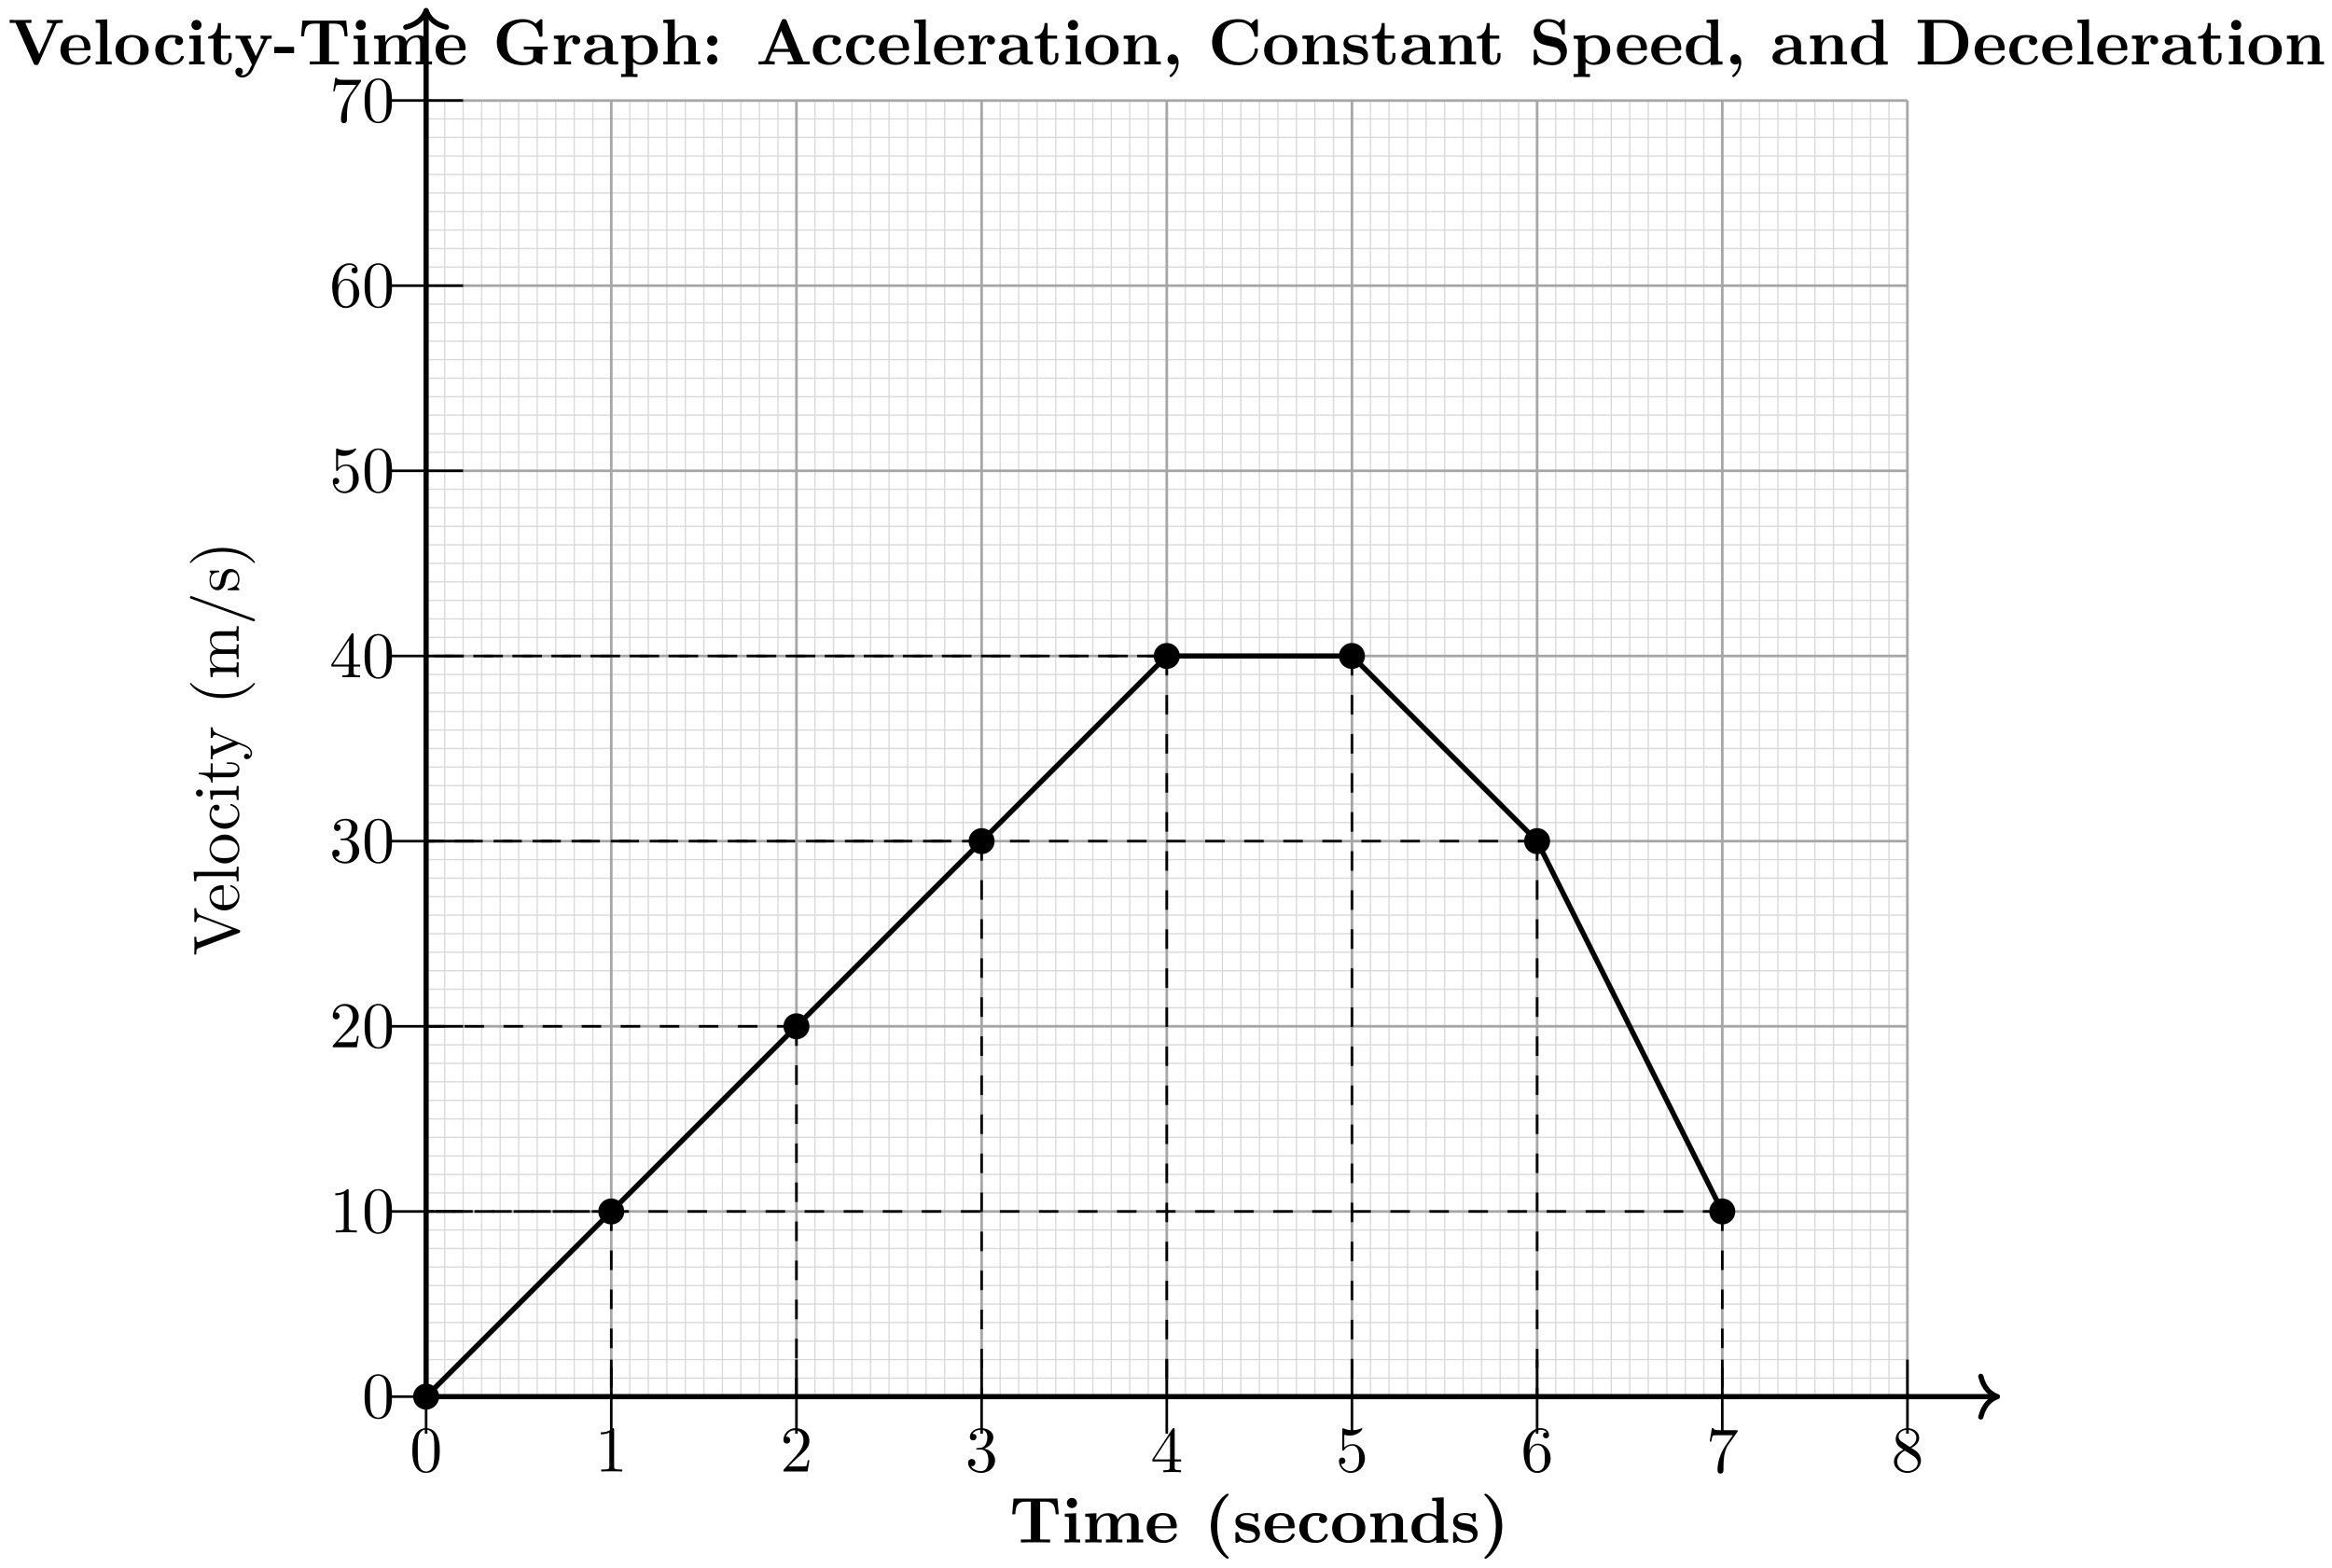 <svg xmlns="http://www.w3.org/2000/svg" xmlns:xlink="http://www.w3.org/1999/xlink" xmlns:inkscape="http://www.inkscape.org/namespaces/inkscape" version="1.1" width="357" height="240" viewBox="0 0 357 240">
<defs>
<path id="font_1_111" d="M.73 .652V.683C.699 .681 .659 .68 .633 .68L.519 .683V.652C.571 .651 .592 .625 .592 .602 .592 .594 .589 .588 .587 .582L.404 .1 .213 .605C.207 .619 .207 .623 .207 .623 .207 .652 .264 .652 .289 .652V.683C.253 .68 .184 .68 .146 .68L.019 .683V.652C.084 .652 .103 .652 .117 .614L.349-0C.356-.019 .361-.022 .374-.022 .391-.022 .393-.017 .398-.003L.621 .585C.635 .622 .662 .651 .73 .652Z"/>
<path id="font_1_50" d="M.415 .119C.415 .129 .407 .131 .402 .131 .393 .131 .391 .125 .389 .117 .354 .014 .264 .014 .254 .014 .204 .014 .164 .044 .141 .081 .111 .129 .111 .195 .111 .231H.39C.412 .231 .415 .231 .415 .252 .415 .351 .361 .448 .236 .448 .12 .448 .028 .345 .028 .22 .028 .086 .133-.011 .248-.011 .37-.011 .415 .1 .415 .119M.349 .252H.112C.118 .401 .202 .426 .236 .426 .339 .426 .349 .291 .349 .252Z"/>
<path id="font_1_72" d="M.255 0V.031C.188 .031 .177 .031 .177 .076V.694L.033 .683V.652C.103 .652 .111 .645 .111 .596V.076C.111 .031 .1 .031 .033 .031V0L.144 .003 .255 0Z"/>
<path id="font_1_81" d="M.471 .214C.471 .342 .371 .448 .25 .448 .125 .448 .028 .339 .028 .214 .028 .085 .132-.011 .249-.011 .37-.011 .471 .087 .471 .214M.388 .222C.388 .186 .388 .132 .366 .088 .344 .043 .3 .014 .25 .014 .207 .014 .163 .035 .136 .081 .111 .125 .111 .186 .111 .222 .111 .261 .111 .315 .135 .359 .162 .405 .209 .426 .249 .426 .293 .426 .336 .404 .362 .361 .388 .318 .388 .26 .388 .222Z"/>
<path id="font_1_43" d="M.415 .119C.415 .129 .405 .129 .402 .129 .393 .129 .391 .125 .389 .119 .36 .026 .295 .014 .258 .014 .205 .014 .117 .057 .117 .218 .117 .381 .199 .423 .252 .423 .261 .423 .324 .422 .359 .386 .318 .383 .312 .353 .312 .34 .312 .314 .33 .294 .358 .294 .384 .294 .404 .311 .404 .341 .404 .409 .328 .448 .251 .448 .126 .448 .034 .34 .034 .216 .034 .088 .133-.011 .249-.011 .383-.011 .415 .109 .415 .119Z"/>
<path id="font_1_66" d="M.247 0V.031C.181 .031 .177 .036 .177 .075V.442L.037 .431V.4C.102 .4 .111 .394 .111 .345V.076C.111 .031 .1 .031 .033 .031V0L.143 .003C.178 .003 .213 .001 .247 0M.192 .604C.192 .631 .169 .657 .139 .657 .105 .657 .085 .629 .085 .604 .085 .577 .108 .551 .138 .551 .172 .551 .192 .579 .192 .604Z"/>
<path id="font_1_105" d="M.332 .124V.181H.307V.126C.307 .052 .277 .014 .24 .014 .173 .014 .173 .105 .173 .122V.4H.316V.431H.173V.614H.148C.147 .532 .117 .426 .019 .422V.4H.104V.124C.104 .001 .197-.011 .233-.011 .304-.011 .332 .06 .332 .124V.124Z"/>
<path id="font_1_118" d="M.508 .4V.431C.485 .429 .456 .428 .433 .428L.346 .431V.4C.377 .399 .393 .382 .393 .357 .393 .347 .392 .345 .387 .333L.286 .087 .175 .356C.171 .366 .169 .37 .169 .374 .169 .4 .206 .4 .225 .4V.431L.116 .428C.089 .428 .049 .429 .019 .431V.4C.067 .4 .086 .4 .1 .365L.25-0 .225-.059C.203-.114 .175-.183 .111-.183 .106-.183 .083-.183 .064-.165 .095-.161 .103-.139 .103-.123 .103-.097 .084-.081 .061-.081 .041-.081 .019-.094 .019-.124 .019-.169 .061-.205 .111-.205 .174-.205 .215-.148 .239-.091L.415 .336C.441 .399 .492 .4 .508 .4Z"/>
<path id="font_1_85" d="M.331-.24C.331-.237 .331-.235 .314-.218 .189-.092 .157 .097 .157 .25 .157 .424 .195 .598 .318 .723 .331 .735 .331 .737 .331 .74 .331 .747 .327 .75 .321 .75 .311 .75 .221 .682 .162 .555 .111 .445 .099 .334 .099 .25 .099 .172 .11 .051 .165-.062 .225-.185 .311-.25 .321-.25 .327-.25 .331-.247 .331-.24Z"/>
<path id="font_1_75" d="M.813 0V.031C.761 .031 .736 .031 .735 .061V.252C.735 .338 .735 .369 .704 .405 .69 .422 .657 .442 .599 .442 .515 .442 .471 .382 .454 .344 .44 .431 .366 .442 .321 .442 .248 .442 .201 .399 .173 .337V.442L.032 .431V.4C.102 .4 .11 .393 .11 .344V.076C.11 .031 .099 .031 .032 .031V0L.145 .003 .257 0V.031C.19 .031 .179 .031 .179 .076V.26C.179 .364 .25 .42 .314 .42 .377 .42 .388 .366 .388 .309V.076C.388 .031 .377 .031 .31 .031V0L.423 .003 .535 0V.031C.468 .031 .457 .031 .457 .076V.26C.457 .364 .528 .42 .592 .42 .655 .42 .666 .366 .666 .309V.076C.666 .031 .655 .031 .588 .031V0L.701 .003 .813 0Z"/>
<path id="font_1_102" d="M.443 .73C.443 .741 .434 .75 .423 .75 .409 .75 .405 .74 .402 .73L.061-.212C.056-.225 .056-.23 .056-.23 .056-.241 .065-.25 .076-.25 .09-.25 .094-.24 .097-.23L.438 .712C.443 .725 .443 .73 .443 .73Z"/>
<path id="font_1_98" d="M.36 .128C.36 .181 .33 .211 .318 .223 .285 .255 .246 .263 .204 .271 .148 .282 .081 .295 .081 .353 .081 .388 .107 .429 .193 .429 .303 .429 .308 .339 .31 .308 .311 .299 .322 .299 .322 .299 .335 .299 .335 .304 .335 .323V.424C.335 .441 .335 .448 .324 .448 .319 .448 .317 .448 .304 .436 .301 .432 .291 .423 .287 .42 .249 .448 .208 .448 .193 .448 .071 .448 .033 .381 .033 .325 .033 .29 .049 .262 .076 .24 .108 .214 .136 .208 .208 .194 .23 .19 .312 .174 .312 .102 .312 .051 .277 .011 .199 .011 .115 .011 .079 .068 .06 .153 .057 .166 .056 .17 .046 .17 .033 .17 .033 .163 .033 .145V.013C.033-.004 .033-.011 .044-.011 .049-.011 .05-.01 .069 .009 .071 .011 .071 .013 .089 .032 .133-.01 .178-.011 .199-.011 .314-.011 .36 .056 .36 .128V.128Z"/>
<path id="font_1_86" d="M.289 .25C.289 .328 .278 .449 .223 .562 .163 .685 .077 .75 .067 .75 .061 .75 .057 .746 .057 .74 .057 .737 .057 .735 .076 .717 .174 .618 .231 .459 .231 .25 .231 .079 .194-.097 .07-.223 .057-.235 .057-.237 .057-.24 .057-.246 .061-.25 .067-.25 .077-.25 .167-.182 .226-.055 .277 .055 .289 .166 .289 .25Z"/>
<path id="font_2_104" d="M.757 .434 .736 .675H.063L.042 .434H.089C.098 .547 .108 .628 .252 .628H.329V.047H.176V0C.23 .003 .341 .003 .4 .003 .459 .003 .57 .003 .624 0V.047H.471V.628H.547C.69 .628 .7 .548 .71 .434H.757Z"/>
<path id="font_2_66" d="M.286 0V.047H.224V.45L.05 .442V.395C.109 .395 .116 .395 .116 .356V.047H.047V0L.169 .003 .286 0M.238 .607C.238 .65 .203 .685 .16 .685 .117 .685 .082 .65 .082 .607 .082 .564 .117 .529 .16 .529 .203 .529 .238 .564 .238 .607Z"/>
<path id="font_2_75" d="M.935 0V.047H.866V.306C.866 .409 .815 .45 .712 .45 .621 .45 .569 .4 .543 .354 .523 .447 .431 .45 .393 .45 .306 .45 .249 .405 .217 .342V.45L.045 .442V.395C.107 .395 .114 .395 .114 .356V.047H.045V0L.171 .003 .297 0V.047H.228V.256C.228 .365 .315 .414 .377 .414 .411 .414 .433 .394 .433 .317V.047H.364V0L.49 .003 .616 0V.047H.547V.256C.547 .365 .634 .414 .696 .414 .73 .414 .752 .394 .752 .317V.047H.683V0L.809 .003 .935 0Z"/>
<path id="font_2_50" d="M.494 .117C.494 .135 .475 .135 .47 .135 .453 .135 .451 .13 .445 .114 .424 .066 .367 .034 .302 .034 .161 .034 .16 .167 .16 .218H.462C.484 .218 .494 .218 .494 .245 .494 .276 .488 .349 .438 .399 .401 .435 .348 .453 .279 .453 .119 .453 .032 .35 .032 .225 .032 .091 .132-.006 .293-.006 .451-.006 .494 .1 .494 .117M.399 .251H.16C.162 .29 .163 .332 .184 .365 .21 .405 .25 .417 .279 .417 .396 .417 .398 .286 .399 .251Z"/>
<path id="font_2_85" d="M.382-.235C.382-.23 .379-.225 .379-.225 .35-.198 .285-.137 .243-.009 .217 .07 .205 .162 .205 .25 .205 .447 .256 .604 .366 .715 .381 .73 .382 .731 .382 .736 .382 .747 .372 .75 .364 .75 .347 .75 .305 .713 .287 .696 .131 .541 .108 .357 .108 .251 .108 .126 .141 .016 .188-.067 .254-.182 .345-.249 .364-.249 .372-.249 .382-.246 .382-.235Z"/>
<path id="font_2_98" d="M.415 .14C.415 .183 .395 .218 .36 .246 .321 .275 .289 .281 .211 .294 .174 .301 .109 .312 .109 .359 .109 .421 .202 .421 .221 .421 .296 .421 .334 .392 .339 .337 .34 .322 .341 .317 .362 .317 .386 .317 .386 .322 .386 .345V.425C.386 .444 .386 .453 .368 .453 .364 .453 .362 .453 .323 .434 .297 .447 .262 .453 .222 .453 .192 .453 .038 .453 .038 .322 .038 .282 .058 .255 .078 .238 .118 .203 .156 .197 .233 .183 .269 .177 .344 .164 .344 .105 .344 .03 .252 .03 .23 .03 .124 .03 .098 .103 .086 .146 .081 .16 .076 .16 .062 .16 .038 .16 .038 .154 .038 .131V.022C.038 .003 .038-.006 .056-.006 .063-.006 .065-.006 .086 .009L.112 .026C.158-.006 .21-.006 .23-.006 .261-.006 .415-.006 .415 .14V.14Z"/>
<path id="font_2_43" d="M.478 .117C.478 .131 .464 .131 .454 .131 .436 .131 .435 .129 .43 .116 .404 .053 .356 .034 .305 .034 .166 .034 .166 .181 .166 .227 .166 .283 .166 .413 .295 .413 .33 .413 .347 .41 .36 .407 .342 .391 .34 .37 .34 .361 .34 .317 .375 .298 .402 .298 .433 .298 .465 .319 .465 .361 .465 .447 .349 .453 .291 .453 .112 .453 .038 .338 .038 .222 .038 .089 .132-.006 .286-.006 .448-.006 .478 .11 .478 .117Z"/>
<path id="font_2_81" d="M.542 .218C.542 .352 .45 .453 .287 .453 .123 .453 .032 .351 .032 .218 .032 .094 .12-.006 .287-.006 .455-.006 .542 .095 .542 .218M.414 .229C.414 .142 .414 .034 .287 .034 .16 .034 .16 .142 .16 .229 .16 .274 .16 .325 .177 .359 .196 .396 .238 .417 .287 .417 .329 .417 .371 .401 .393 .366 .414 .332 .414 .277 .414 .229Z"/>
<path id="font_2_77" d="M.615 0V.047H.546V.306C.546 .411 .492 .45 .392 .45 .296 .45 .243 .393 .217 .342V.45L.045 .442V.395C.107 .395 .114 .395 .114 .356V.047H.045V0L.171 .003 .297 0V.047H.228V.256C.228 .365 .314 .414 .377 .414 .411 .414 .432 .393 .432 .317V.047H.363V0L.489 .003 .615 0Z"/>
<path id="font_2_47" d="M.601 0V.047C.539 .047 .532 .047 .532 .086V.694L.355 .686V.639C.417 .639 .424 .639 .424 .6V.405C.374 .444 .322 .45 .289 .45 .143 .45 .038 .362 .038 .221 .038 .089 .13-.006 .278-.006 .339-.006 .387 .018 .418 .043V-.006L.601 0M.418 .103C.405 .085 .364 .03 .288 .03 .166 .03 .166 .151 .166 .221 .166 .269 .166 .323 .192 .362 .221 .404 .268 .414 .299 .414 .356 .414 .396 .382 .418 .353V.103Z"/>
<path id="font_2_86" d="M.338 .25C.338 .375 .305 .485 .258 .568 .192 .683 .101 .75 .082 .75 .074 .75 .064 .747 .064 .736 .064 .731 .064 .729 .081 .713 .207 .585 .241 .408 .241 .251 .241 .054 .19-.103 .08-.214 .065-.229 .064-.23 .064-.235 .064-.246 .074-.249 .082-.249 .099-.249 .141-.212 .159-.195 .315-.04 .338 .144 .338 .25Z"/>
<path id="font_1_121" d="M.46 .32C.46 .4 .455 .48 .42 .554 .374 .65 .292 .666 .25 .666 .19 .666 .117 .64 .076 .547 .044 .478 .039 .4 .039 .32 .039 .245 .043 .155 .084 .079 .127-.002 .2-.022 .249-.022 .303-.022 .379-.001 .423 .094 .455 .163 .46 .241 .46 .32M.377 .332C.377 .257 .377 .189 .366 .125 .351 .03 .294-0 .249-0 .21-0 .151 .025 .133 .121 .122 .181 .122 .273 .122 .332 .122 .396 .122 .462 .13 .516 .149 .635 .224 .644 .249 .644 .282 .644 .348 .626 .367 .527 .377 .471 .377 .395 .377 .332Z"/>
<path id="font_1_82" d="M.419 0V.031H.387C.297 .031 .294 .042 .294 .079V.64C.294 .664 .294 .666 .271 .666 .209 .602 .121 .602 .089 .602V.571C.109 .571 .168 .571 .22 .597V.079C.22 .043 .217 .031 .127 .031H.095V0C.13 .003 .217 .003 .257 .003 .297 .003 .384 .003 .419 0Z"/>
<path id="font_1_107" d="M.449 .174H.424C.419 .144 .412 .1 .402 .085 .395 .077 .329 .077 .307 .077H.127L.233 .18C.389 .318 .449 .372 .449 .472 .449 .586 .359 .666 .237 .666 .124 .666 .05 .574 .05 .485 .05 .429 .1 .429 .103 .429 .12 .429 .155 .441 .155 .482 .155 .508 .137 .534 .102 .534 .094 .534 .092 .534 .089 .533 .112 .598 .166 .635 .224 .635 .315 .635 .358 .554 .358 .472 .358 .392 .308 .313 .253 .251L.061 .037C.05 .026 .05 .024 .05 0H.421L.449 .174Z"/>
<path id="font_1_106" d="M.457 .17C.457 .253 .394 .331 .29 .352 .372 .379 .43 .449 .43 .528 .43 .61 .342 .666 .246 .666 .145 .666 .069 .606 .069 .53 .069 .497 .091 .478 .12 .478 .151 .478 .171 .5 .171 .529 .171 .579 .124 .579 .109 .579 .14 .628 .206 .641 .242 .641 .283 .641 .338 .619 .338 .529 .338 .517 .336 .459 .31 .415 .28 .367 .246 .364 .221 .363 .213 .362 .189 .36 .182 .36 .174 .359 .167 .358 .167 .348 .167 .337 .174 .337 .191 .337H.235C.317 .337 .354 .269 .354 .17 .354 .034 .285 .006 .241 .006 .198 .006 .123 .022 .088 .081 .123 .076 .154 .098 .154 .136 .154 .172 .127 .192 .098 .192 .074 .192 .042 .178 .042 .134 .042 .043 .135-.022 .244-.022 .366-.022 .457 .068 .457 .17Z"/>
<path id="font_1_57" d="M.471 .165V.196H.371V.651C.371 .671 .371 .677 .355 .677 .346 .677 .343 .677 .335 .665L.028 .196V.165H.294V.078C.294 .042 .292 .031 .218 .031H.197V0C.238 .003 .29 .003 .332 .003 .374 .003 .427 .003 .468 0V.031H.447C.373 .031 .371 .042 .371 .078V.165H.471M.3 .196H.056L.3 .569V.196Z"/>
<path id="font_1_56" d="M.449 .201C.449 .32 .367 .42 .259 .42 .211 .42 .168 .404 .132 .369V.564C.152 .558 .185 .551 .217 .551 .34 .551 .41 .642 .41 .655 .41 .661 .407 .666 .4 .666 .4 .666 .397 .666 .392 .663 .372 .654 .323 .634 .256 .634 .216 .634 .17 .641 .123 .662 .115 .665 .111 .665 .111 .665 .101 .665 .101 .657 .101 .641V.345C.101 .327 .101 .319 .115 .319 .122 .319 .124 .322 .128 .328 .139 .344 .176 .398 .257 .398 .309 .398 .334 .352 .342 .334 .358 .297 .36 .257 .36 .207 .36 .172 .36 .112 .336 .07 .312 .031 .275 .006 .229 .006 .156 .006 .099 .058 .082 .117 .085 .117 .088 .116 .099 .116 .132 .116 .149 .141 .149 .165 .149 .189 .132 .214 .099 .214 .085 .214 .05 .207 .05 .161 .05 .074 .119-.022 .231-.022 .347-.022 .449 .073 .449 .2V.201Z"/>
<path id="font_1_101" d="M.457 .204C.457 .331 .368 .427 .257 .427 .189 .427 .152 .376 .132 .328V.352C.132 .605 .256 .641 .307 .641 .331 .641 .373 .635 .395 .601 .38 .601 .34 .601 .34 .556 .34 .525 .364 .51 .386 .51 .402 .51 .432 .519 .432 .558 .432 .618 .388 .666 .305 .666 .177 .666 .042 .537 .042 .316 .042 .049 .158-.022 .251-.022 .362-.022 .457 .072 .457 .204M.367 .205C.367 .157 .367 .107 .35 .071 .32 .011 .274 .006 .251 .006 .188 .006 .158 .066 .152 .081 .134 .128 .134 .208 .134 .226 .134 .304 .166 .404 .256 .404 .272 .404 .318 .404 .349 .342 .367 .305 .367 .254 .367 .205Z"/>
<path id="font_1_100" d="M.485 .644H.242C.12 .644 .118 .657 .114 .676H.089L.056 .47H.081C.084 .486 .093 .549 .106 .561 .113 .567 .191 .567 .204 .567H.411L.299 .409C.209 .274 .176 .135 .176 .033 .176 .023 .176-.022 .222-.022 .268-.022 .268 .023 .268 .033V.084C.268 .139 .271 .194 .279 .248 .283 .271 .297 .357 .341 .419L.476 .609C.485 .621 .485 .623 .485 .644Z"/>
<path id="font_1_51" d="M.457 .168C.457 .204 .446 .249 .408 .291 .389 .312 .373 .322 .309 .362 .381 .399 .43 .451 .43 .517 .43 .609 .341 .666 .25 .666 .15 .666 .069 .592 .069 .499 .069 .481 .071 .436 .113 .389 .124 .377 .161 .352 .186 .335 .128 .306 .042 .25 .042 .151 .042 .045 .144-.022 .249-.022 .362-.022 .457 .061 .457 .168M.386 .517C.386 .46 .347 .412 .287 .377L.163 .457C.117 .487 .113 .521 .113 .538 .113 .599 .178 .641 .249 .641 .322 .641 .386 .589 .386 .517M.407 .132C.407 .058 .332 .006 .25 .006 .164 .006 .092 .068 .092 .151 .092 .209 .124 .273 .209 .32L.332 .242C.36 .223 .407 .193 .407 .132Z"/>
<path id="font_2_111" d="M.842 .639V.686L.729 .683C.689 .683 .637 .683 .598 .686V.639C.607 .639 .686 .639 .686 .627 .686 .623 .683 .618 .682 .615L.48 .16 .267 .639H.361V.686C.323 .683 .227 .683 .184 .683 .145 .683 .061 .683 .026 .686V.639H.118L.394 .018C.402 0 .406-.008 .434-.008 .45-.008 .463-.008 .474 .016L.74 .617C.746 .63 .75 .639 .823 .639H.842Z"/>
<path id="font_2_72" d="M.293 0V.047H.224V.694L.047 .686V.639C.109 .639 .116 .639 .116 .6V.047H.047V0L.17 .003 .293 0Z"/>
<path id="font_2_105" d="M.382 .124V.177H.335V.126C.335 .058 .303 .034 .275 .034 .217 .034 .217 .098 .217 .121V.397H.363V.444H.217V.636H.17C.169 .536 .12 .436 .021 .433V.397H.103V.123C.103 .016 .19-.006 .261-.006 .337-.006 .382 .051 .382 .124Z"/>
<path id="font_2_118" d="M.58 .397V.444C.556 .442 .526 .441 .501 .441L.41 .444V.397C.41 .397 .457 .397 .457 .385L.452 .373 .337 .127 .21 .397H.264V.444L.14 .441 .026 .444V.397H.09L.277 0 .254-.048C.232-.096 .2-.164 .129-.164 .115-.164 .113-.163 .105-.16 .114-.156 .137-.142 .137-.107 .137-.074 .113-.05 .079-.05 .051-.05 .022-.069 .022-.108 .022-.159 .069-.2 .129-.2 .206-.2 .264-.138 .291-.081L.506 .376C.513 .39 .516 .397 .58 .397Z"/>
<path id="font_2_64" d="M.318 .174V.271H.013V.174H.318Z"/>
<path id="font_2_58" d="M.845 .229V.276C.81 .273 .723 .273 .684 .273 .626 .273 .533 .273 .479 .276V.229H.623V.128C.623 .109 .623 .08 .584 .057 .558 .042 .526 .036 .494 .036 .408 .036 .322 .065 .273 .127 .23 .182 .217 .253 .217 .344 .217 .456 .237 .514 .274 .563 .314 .613 .391 .65 .487 .65 .594 .65 .689 .574 .711 .447 .714 .428 .715 .426 .738 .426 .764 .426 .765 .428 .765 .454V.669C.765 .688 .765 .697 .747 .697 .738 .697 .736 .695 .728 .688L.662 .629C.589 .687 .517 .697 .465 .697 .219 .697 .064 .55 .064 .343 .064 .144 .209-.011 .467-.011 .5-.011 .603-.009 .653 .053 .684 .026 .744 0 .751 0 .765 0 .765 .013 .765 .028V.229H.845Z"/>
<path id="font_2_96" d="M.442 .368C.442 .421 .388 .45 .336 .45 .266 .45 .226 .4 .203 .337V.45L.037 .442V.395C.099 .395 .106 .395 .106 .356V.047H.037V0L.163 .003C.201 .003 .265 .003 .301 0V.047H.214V.222C.214 .292 .239 .414 .339 .414 .339 .414 .32 .397 .32 .368 .32 .327 .352 .307 .381 .307 .41 .307 .442 .328 .442 .368V.368Z"/>
<path id="font_2_28" d="M.553 .024C.553 .047 .54 .047 .527 .047 .466 .048 .466 .061 .466 .084V.299C.466 .388 .395 .453 .246 .453 .189 .453 .067 .449 .067 .361 .067 .317 .102 .298 .129 .298 .16 .298 .192 .319 .192 .361 .192 .391 .173 .408 .17 .41 .198 .416 .23 .417 .242 .417 .317 .417 .352 .375 .352 .299V.265C.281 .262 .027 .253 .027 .108 .027 .012 .151-.006 .22-.006 .3-.006 .347 .035 .369 .077 .369 .046 .369 0 .473 0H.521C.541 0 .553 0 .553 .024M.352 .139C.352 .043 .26 .03 .235 .03 .184 .03 .144 .065 .144 .109 .144 .217 .302 .231 .352 .234V.139Z"/>
<path id="font_2_84" d="M.6 .223C.6 .356 .509 .45 .365 .45 .29 .45 .237 .419 .214 .401V.45L.037 .442V.395C.099 .395 .106 .395 .106 .357V-.146H.037V-.193L.163-.19 .289-.193V-.146H.22V.039C.263 .004 .307-.006 .348-.006 .498-.006 .6 .084 .6 .223V.223M.472 .223C.472 .082 .402 .03 .337 .03 .323 .03 .276 .03 .231 .084 .22 .097 .22 .098 .22 .117V.329C.22 .348 .221 .349 .235 .363 .275 .404 .327 .41 .349 .41 .416 .41 .472 .349 .472 .223V.223Z"/>
<path id="font_2_63" d="M.615 0V.047H.546V.306C.546 .411 .492 .45 .392 .45 .296 .45 .245 .392 .223 .354H.222V.694L.045 .686V.639C.107 .639 .114 .639 .114 .6V.047H.045V0L.171 .003 .297 0V.047H.228V.256C.228 .365 .314 .414 .377 .414 .411 .414 .432 .393 .432 .317V.047H.363V0L.489 .003 .615 0Z"/>
<path id="font_2_44" d="M.237 .366C.237 .409 .202 .444 .159 .444 .116 .444 .081 .409 .081 .366 .081 .323 .116 .288 .159 .288 .202 .288 .237 .323 .237 .366M.237 .078C.237 .121 .202 .156 .159 .156 .116 .156 .081 .121 .081 .078 .081 .035 .116 0 .159 0 .202 0 .237 .035 .237 .078Z"/>
<path id="font_2_27" d="M.827 0V.047H.73L.474 .672C.463 .698 .451 .698 .434 .698 .406 .698 .402 .69 .395 .672L.147 .07C.141 .055 .138 .047 .062 .047H.041V0L.158 .003C.197 .003 .253 .003 .29 0V.047C.29 .047 .201 .047 .201 .06L.205 .072 .255 .193H.523L.583 .047H.488V0C.526 .003 .621 .003 .664 .003 .704 .003 .792 .003 .827 0M.503 .24H.275L.389 .518 .503 .24Z"/>
<path id="font_2_45" d="M.25 .031C.25 .099 .216 .156 .158 .156 .112 .156 .081 .121 .081 .078 .081 .038 .108 0 .159 0 .191 0 .211 .017 .214 .02 .206-.089 .141-.142 .12-.16 .114-.165 .111-.168 .111-.174 .111-.184 .122-.194 .13-.194 .145-.194 .25-.108 .25 .031Z"/>
<path id="font_2_42" d="M.766 .227C.766 .247 .759 .248 .742 .248 .729 .248 .72 .248 .719 .231 .712 .097 .591 .036 .49 .036 .412 .036 .328 .06 .276 .121 .229 .178 .217 .253 .217 .343 .217 .399 .22 .507 .283 .573 .348 .639 .435 .65 .487 .65 .595 .65 .69 .574 .712 .447 .715 .428 .716 .426 .739 .426 .765 .426 .766 .428 .766 .454V.669C.766 .688 .766 .697 .748 .697 .739 .697 .737 .695 .729 .688L.663 .629C.601 .679 .534 .697 .466 .697 .217 .697 .064 .548 .064 .343 .064 .138 .217-.011 .466-.011 .653-.011 .766 .112 .766 .227Z"/>
<path id="font_2_97" d="M.574 .203C.574 .314 .493 .395 .402 .414L.257 .445C.217 .454 .161 .488 .161 .549 .161 .592 .189 .654 .289 .654 .369 .654 .47 .62 .493 .484 .497 .46 .497 .458 .518 .458 .542 .458 .542 .463 .542 .486V.669C.542 .688 .542 .697 .524 .697 .516 .697 .515 .696 .504 .686L.459 .642C.401 .688 .336 .697 .288 .697 .136 .697 .064 .601 .064 .496 .064 .431 .097 .385 .118 .363 .167 .314 .201 .307 .31 .283 .398 .264 .415 .261 .437 .24 .452 .225 .477 .199 .477 .153 .477 .105 .451 .036 .347 .036 .271 .036 .119 .056 .111 .205 .11 .223 .11 .228 .088 .228 .064 .228 .064 .222 .064 .199V.017C.064-.002 .064-.011 .082-.011 .091-.011 .093-.009 .101-.002L.147 .044C.213-.005 .306-.011 .347-.011 .512-.011 .574 .102 .574 .203Z"/>
<path id="font_2_46" d="M.817 .337C.817 .557 .667 .686 .469 .686H.039V.639H.147V.047H.039V0H.47C.667 0 .817 .123 .817 .337M.67 .338C.67 .229 .658 .176 .626 .131 .578 .063 .49 .047 .429 .047H.283V.639H.429C.495 .639 .578 .62 .627 .55 .662 .499 .67 .431 .67 .338Z"/>
</defs>
<path transform="matrix(1,0,0,-1,65.232,213.812)" stroke-width=".199" stroke-linecap="butt" stroke-miterlimit="10" stroke-linejoin="miter" fill="none" stroke="#d9d9d9" d="M0 0H226.774M0 2.835H226.774M0 5.67H226.774M0 8.505H226.774M0 11.339H226.774M0 14.174H226.774M0 17.009H226.774M0 19.844H226.774M0 22.679H226.774M0 25.514H226.774M0 28.349H226.774M0 31.183H226.774M0 34.018H226.774M0 36.853H226.774M0 39.688H226.774M0 42.523H226.774M0 45.358H226.774M0 48.192H226.774M0 51.027H226.774M0 53.862H226.774M0 56.697H226.774M0 59.532H226.774M0 62.367H226.774M0 65.202H226.774M0 68.036H226.774M0 70.871H226.774M0 73.706H226.774M0 76.541H226.774M0 79.376H226.774M0 82.211H226.774M0 85.045H226.774M0 87.88H226.774M0 90.715H226.774M0 93.55H226.774M0 96.385H226.774M0 99.22H226.774M0 102.055H226.774M0 104.889H226.774M0 107.724H226.774M0 110.559H226.774M0 113.394H226.774M0 116.229H226.774M0 119.064H226.774M0 121.899H226.774M0 124.733H226.774M0 127.568H226.774M0 130.403H226.774M0 133.238H226.774M0 136.073H226.774M0 138.908H226.774M0 141.742H226.774M0 144.577H226.774M0 147.412H226.774M0 150.247H226.774M0 153.082H226.774M0 155.917H226.774M0 158.752H226.774M0 161.586H226.774M0 164.421H226.774M0 167.256H226.774M0 170.091H226.774M0 172.926H226.774M0 175.761H226.774M0 178.596H226.774M0 181.43H226.774M0 184.265H226.774M0 187.1H226.774M0 189.935H226.774M0 192.77H226.774M0 195.605H226.774M0 0V198.428M2.835 0V198.428M5.67 0V198.428M8.505 0V198.428M11.339 0V198.428M14.174 0V198.428M17.009 0V198.428M19.844 0V198.428M22.679 0V198.428M25.514 0V198.428M28.349 0V198.428M31.183 0V198.428M34.018 0V198.428M36.853 0V198.428M39.688 0V198.428M42.523 0V198.428M45.358 0V198.428M48.192 0V198.428M51.027 0V198.428M53.862 0V198.428M56.697 0V198.428M59.532 0V198.428M62.367 0V198.428M65.202 0V198.428M68.036 0V198.428M70.871 0V198.428M73.706 0V198.428M76.541 0V198.428M79.376 0V198.428M82.211 0V198.428M85.045 0V198.428M87.88 0V198.428M90.715 0V198.428M93.55 0V198.428M96.385 0V198.428M99.22 0V198.428M102.055 0V198.428M104.889 0V198.428M107.724 0V198.428M110.559 0V198.428M113.394 0V198.428M116.229 0V198.428M119.064 0V198.428M121.899 0V198.428M124.733 0V198.428M127.568 0V198.428M130.403 0V198.428M133.238 0V198.428M136.073 0V198.428M138.908 0V198.428M141.742 0V198.428M144.577 0V198.428M147.412 0V198.428M150.247 0V198.428M153.082 0V198.428M155.917 0V198.428M158.752 0V198.428M161.586 0V198.428M164.421 0V198.428M167.256 0V198.428M170.091 0V198.428M172.926 0V198.428M175.761 0V198.428M178.596 0V198.428M181.43 0V198.428M184.265 0V198.428M187.1 0V198.428M189.935 0V198.428M192.77 0V198.428M195.605 0V198.428M198.439 0V198.428M201.274 0V198.428M204.109 0V198.428M206.944 0V198.428M209.779 0V198.428M212.614 0V198.428M215.449 0V198.428M218.283 0V198.428M221.118 0V198.428M223.953 0V198.428M226.774 198.428"/>
<path transform="matrix(1,0,0,-1,65.232,213.812)" stroke-width=".399" stroke-linecap="butt" stroke-miterlimit="10" stroke-linejoin="miter" fill="none" stroke="#a6a6a6" d="M0 0H226.774M0 28.347H226.774M0 56.694H226.774M0 85.04H226.774M0 113.387H226.774M0 141.734H226.774M0 170.081H226.774M0 198.418H226.774M0 0V198.428M28.347 0V198.428M56.694 0V198.428M85.04 0V198.428M113.387 0V198.428M141.734 0V198.428M170.081 0V198.428M198.428 0V198.428M226.765 0V198.428M226.774 198.428"/>
<path transform="matrix(1,0,0,-1,65.232,213.812)" stroke-width=".797" stroke-linecap="butt" stroke-miterlimit="10" stroke-linejoin="miter" fill="none" stroke="#000000" d="M0 0H240.151"/>
<path transform="matrix(1,0,0,-1,305.788,213.812)" stroke-width=".797" stroke-linecap="round" stroke-linejoin="round" fill="none" stroke="#000000" d="M-2.55 3.111C-2.084 1.244-1.046 .363 0 0-1.046-.363-2.084-1.244-2.55-3.111"/>
<path transform="matrix(1,0,0,-1,65.232,213.812)" stroke-width=".797" stroke-linecap="butt" stroke-miterlimit="10" stroke-linejoin="miter" fill="none" stroke="#000000" d="M0 0V211.804"/>
<path transform="matrix(0,-1,-1,-0,65.232,1.609)" stroke-width=".797" stroke-linecap="round" stroke-linejoin="round" fill="none" stroke="#000000" d="M-2.55 3.111C-2.084 1.244-1.046 .363 0 0-1.046-.363-2.084-1.244-2.55-3.111"/>
<use data-text="V" xlink:href="#font_1_111" transform="matrix(0,-9.963,-9.963,-0,36.544,146.31)"/>
<use data-text="e" xlink:href="#font_1_50" transform="matrix(0,-9.963,-9.963,-0,36.544,139.655)"/>
<use data-text="l" xlink:href="#font_1_72" transform="matrix(0,-9.963,-9.963,-0,36.544,135.232)"/>
<use data-text="o" xlink:href="#font_1_81" transform="matrix(0,-9.963,-9.963,-0,36.544,132.462)"/>
<use data-text="c" xlink:href="#font_1_43" transform="matrix(0,-9.963,-9.963,-0,36.544,127.212)"/>
<use data-text="i" xlink:href="#font_1_66" transform="matrix(0,-9.963,-9.963,-0,36.544,122.788)"/>
<use data-text="t" xlink:href="#font_1_105" transform="matrix(0,-9.963,-9.963,-0,36.544,120.019)"/>
<use data-text="y" xlink:href="#font_1_118" transform="matrix(0,-9.963,-9.963,-0,36.544,116.412)"/>
<use data-text="(" xlink:href="#font_1_85" transform="matrix(0,-9.963,-9.963,-0,36.544,107.844)"/>
<use data-text="m" xlink:href="#font_1_75" transform="matrix(0,-9.963,-9.963,-0,36.544,103.969)"/>
<use data-text="/" xlink:href="#font_1_102" transform="matrix(0,-9.963,-9.963,-0,36.544,95.67)"/>
<use data-text="s" xlink:href="#font_1_98" transform="matrix(0,-9.963,-9.963,-0,36.544,90.689)"/>
<use data-text=")" xlink:href="#font_1_86" transform="matrix(0,-9.963,-9.963,-0,36.544,86.764)"/>
<use data-text="T" xlink:href="#font_2_104" transform="matrix(9.963,0,0,-9.963,154.538,236.142)"/>
<use data-text="i" xlink:href="#font_2_66" transform="matrix(9.963,0,0,-9.963,162.509,236.142)"/>
<use data-text="m" xlink:href="#font_2_75" transform="matrix(9.963,0,0,-9.963,165.687,236.142)"/>
<use data-text="e" xlink:href="#font_2_50" transform="matrix(9.963,0,0,-9.963,175.231,236.142)"/>
<use data-text="(" xlink:href="#font_2_85" transform="matrix(9.963,0,0,-9.963,184.297,236.142)"/>
<use data-text="s" xlink:href="#font_2_98" transform="matrix(9.963,0,0,-9.963,188.751,236.142)"/>
<use data-text="e" xlink:href="#font_2_50" transform="matrix(9.963,0,0,-9.963,193.274,236.142)"/>
<use data-text="c" xlink:href="#font_2_43" transform="matrix(9.963,0,0,-9.963,198.524,236.142)"/>
<use data-text="o" xlink:href="#font_2_81" transform="matrix(9.963,0,0,-9.963,203.615,236.142)"/>
<use data-text="n" xlink:href="#font_2_77" transform="matrix(9.963,0,0,-9.963,209.344,236.142)"/>
<use data-text="d" xlink:href="#font_2_47" transform="matrix(9.963,0,0,-9.963,215.71,236.142)"/>
<use data-text="s" xlink:href="#font_2_98" transform="matrix(9.963,0,0,-9.963,222.077,236.142)"/>
<use data-text=")" xlink:href="#font_2_86" transform="matrix(9.963,0,0,-9.963,226.6,236.142)"/>
<path transform="matrix(1,0,0,-1,65.232,213.812)" stroke-width=".399" stroke-linecap="butt" stroke-miterlimit="10" stroke-linejoin="miter" fill="none" stroke="#000000" d="M-5.669 0H5.669"/>
<use data-text="0" xlink:href="#font_1_121" transform="matrix(9.963,0,0,-9.963,55.425,217.02)"/>
<path transform="matrix(1,0,0,-1,65.232,213.812)" stroke-width=".399" stroke-linecap="butt" stroke-miterlimit="10" stroke-linejoin="miter" fill="none" stroke="#000000" d="M-5.669 28.347H5.669"/>
<use data-text="1" xlink:href="#font_1_82" transform="matrix(9.963,0,0,-9.963,50.444,188.673)"/>
<use data-text="0" xlink:href="#font_1_121" transform="matrix(9.963,0,0,-9.963,55.426,188.673)"/>
<path transform="matrix(1,0,0,-1,65.232,213.812)" stroke-width=".399" stroke-linecap="butt" stroke-miterlimit="10" stroke-linejoin="miter" fill="none" stroke="#000000" d="M-5.669 56.694H5.669"/>
<use data-text="2" xlink:href="#font_1_107" transform="matrix(9.963,0,0,-9.963,50.444,160.326)"/>
<use data-text="0" xlink:href="#font_1_121" transform="matrix(9.963,0,0,-9.963,55.426,160.326)"/>
<path transform="matrix(1,0,0,-1,65.232,213.812)" stroke-width=".399" stroke-linecap="butt" stroke-miterlimit="10" stroke-linejoin="miter" fill="none" stroke="#000000" d="M-5.669 85.04H5.669"/>
<use data-text="3" xlink:href="#font_1_106" transform="matrix(9.963,0,0,-9.963,50.444,131.98)"/>
<use data-text="0" xlink:href="#font_1_121" transform="matrix(9.963,0,0,-9.963,55.426,131.98)"/>
<path transform="matrix(1,0,0,-1,65.232,213.812)" stroke-width=".399" stroke-linecap="butt" stroke-miterlimit="10" stroke-linejoin="miter" fill="none" stroke="#000000" d="M-5.669 113.387H5.669"/>
<use data-text="4" xlink:href="#font_1_57" transform="matrix(9.963,0,0,-9.963,50.444,103.688)"/>
<use data-text="0" xlink:href="#font_1_121" transform="matrix(9.963,0,0,-9.963,55.426,103.688)"/>
<path transform="matrix(1,0,0,-1,65.232,213.812)" stroke-width=".399" stroke-linecap="butt" stroke-miterlimit="10" stroke-linejoin="miter" fill="none" stroke="#000000" d="M-5.669 141.734H5.669"/>
<use data-text="5" xlink:href="#font_1_56" transform="matrix(9.963,0,0,-9.963,50.444,75.286)"/>
<use data-text="0" xlink:href="#font_1_121" transform="matrix(9.963,0,0,-9.963,55.426,75.286)"/>
<path transform="matrix(1,0,0,-1,65.232,213.812)" stroke-width=".399" stroke-linecap="butt" stroke-miterlimit="10" stroke-linejoin="miter" fill="none" stroke="#000000" d="M-5.669 170.081H5.669"/>
<use data-text="6" xlink:href="#font_1_101" transform="matrix(9.963,0,0,-9.963,50.444,46.939)"/>
<use data-text="0" xlink:href="#font_1_121" transform="matrix(9.963,0,0,-9.963,55.426,46.939)"/>
<path transform="matrix(1,0,0,-1,65.232,213.812)" stroke-width=".399" stroke-linecap="butt" stroke-miterlimit="10" stroke-linejoin="miter" fill="none" stroke="#000000" d="M-5.669 198.428H5.669"/>
<use data-text="7" xlink:href="#font_1_100" transform="matrix(9.963,0,0,-9.963,50.444,18.642)"/>
<use data-text="0" xlink:href="#font_1_121" transform="matrix(9.963,0,0,-9.963,55.426,18.642)"/>
<path transform="matrix(1,0,0,-1,65.232,213.812)" stroke-width=".399" stroke-linecap="butt" stroke-miterlimit="10" stroke-linejoin="miter" fill="none" stroke="#000000" d="M0-5.669V5.669"/>
<use data-text="0" xlink:href="#font_1_121" transform="matrix(9.963,0,0,-9.963,62.74,225.272)"/>
<path transform="matrix(1,0,0,-1,65.232,213.812)" stroke-width=".399" stroke-linecap="butt" stroke-miterlimit="10" stroke-linejoin="miter" fill="none" stroke="#000000" d="M28.347-5.669V5.669"/>
<use data-text="1" xlink:href="#font_1_82" transform="matrix(9.963,0,0,-9.963,91.088,225.272)"/>
<path transform="matrix(1,0,0,-1,65.232,213.812)" stroke-width=".399" stroke-linecap="butt" stroke-miterlimit="10" stroke-linejoin="miter" fill="none" stroke="#000000" d="M56.694-5.669V5.669"/>
<use data-text="2" xlink:href="#font_1_107" transform="matrix(9.963,0,0,-9.963,119.436,225.272)"/>
<path transform="matrix(1,0,0,-1,65.232,213.812)" stroke-width=".399" stroke-linecap="butt" stroke-miterlimit="10" stroke-linejoin="miter" fill="none" stroke="#000000" d="M85.04-5.669V5.669"/>
<use data-text="3" xlink:href="#font_1_106" transform="matrix(9.963,0,0,-9.963,147.784,225.272)"/>
<path transform="matrix(1,0,0,-1,65.232,213.812)" stroke-width=".399" stroke-linecap="butt" stroke-miterlimit="10" stroke-linejoin="miter" fill="none" stroke="#000000" d="M113.387-5.669V5.669"/>
<use data-text="4" xlink:href="#font_1_57" transform="matrix(9.963,0,0,-9.963,176.132,225.381)"/>
<path transform="matrix(1,0,0,-1,65.232,213.812)" stroke-width=".399" stroke-linecap="butt" stroke-miterlimit="10" stroke-linejoin="miter" fill="none" stroke="#000000" d="M141.734-5.669V5.669"/>
<use data-text="5" xlink:href="#font_1_56" transform="matrix(9.963,0,0,-9.963,204.479,225.272)"/>
<path transform="matrix(1,0,0,-1,65.232,213.812)" stroke-width=".399" stroke-linecap="butt" stroke-miterlimit="10" stroke-linejoin="miter" fill="none" stroke="#000000" d="M170.081-5.669V5.669"/>
<use data-text="6" xlink:href="#font_1_101" transform="matrix(9.963,0,0,-9.963,232.827,225.272)"/>
<path transform="matrix(1,0,0,-1,65.232,213.812)" stroke-width=".399" stroke-linecap="butt" stroke-miterlimit="10" stroke-linejoin="miter" fill="none" stroke="#000000" d="M198.428-5.669V5.669"/>
<use data-text="7" xlink:href="#font_1_100" transform="matrix(9.963,0,0,-9.963,261.174,225.371)"/>
<path transform="matrix(1,0,0,-1,65.232,213.812)" stroke-width=".399" stroke-linecap="butt" stroke-miterlimit="10" stroke-linejoin="miter" fill="none" stroke="#000000" d="M226.774-5.669V5.669"/>
<use data-text="8" xlink:href="#font_1_51" transform="matrix(9.963,0,0,-9.963,289.522,225.272)"/>
<use data-text="V" xlink:href="#font_2_111" transform="matrix(9.963,0,0,-9.963,1.217,9.872)"/>
<use data-text="e" xlink:href="#font_2_50" transform="matrix(9.963,0,0,-9.963,8.928,9.872)"/>
<use data-text="l" xlink:href="#font_2_72" transform="matrix(9.963,0,0,-9.963,14.178,9.872)"/>
<use data-text="o" xlink:href="#font_2_81" transform="matrix(9.963,0,0,-9.963,17.357,9.872)"/>
<use data-text="c" xlink:href="#font_2_43" transform="matrix(9.963,0,0,-9.963,23.394,9.872)"/>
<use data-text="i" xlink:href="#font_2_66" transform="matrix(9.963,0,0,-9.963,28.485,9.872)"/>
<use data-text="t" xlink:href="#font_2_105" transform="matrix(9.963,0,0,-9.963,31.663,9.872)"/>
<use data-text="y" xlink:href="#font_2_118" transform="matrix(9.963,0,0,-9.963,35.808,9.872)"/>
<use data-text="-" xlink:href="#font_2_64" transform="matrix(9.963,0,0,-9.963,41.855,9.872)"/>
<use data-text="T" xlink:href="#font_2_104" transform="matrix(9.963,0,0,-9.963,45.671,9.872)"/>
<use data-text="i" xlink:href="#font_2_66" transform="matrix(9.963,0,0,-9.963,53.641,9.872)"/>
<use data-text="m" xlink:href="#font_2_75" transform="matrix(9.963,0,0,-9.963,56.82,9.872)"/>
<use data-text="e" xlink:href="#font_2_50" transform="matrix(9.963,0,0,-9.963,66.364,9.872)"/>
<use data-text="G" xlink:href="#font_2_58" transform="matrix(9.963,0,0,-9.963,75.42,9.872)"/>
<use data-text="r" xlink:href="#font_2_96" transform="matrix(9.963,0,0,-9.963,84.427,9.872)"/>
<use data-text="a" xlink:href="#font_2_28" transform="matrix(9.963,0,0,-9.963,89.149,9.872)"/>
<use data-text="p" xlink:href="#font_2_84" transform="matrix(9.963,0,0,-9.963,94.718,9.872)"/>
<use data-text="h" xlink:href="#font_2_63" transform="matrix(9.963,0,0,-9.963,101.085,9.872)"/>
<use data-text=":" xlink:href="#font_2_44" transform="matrix(9.963,0,0,-9.963,107.451,9.872)"/>
<use data-text="A" xlink:href="#font_2_27" transform="matrix(9.963,0,0,-9.963,115.71,9.872)"/>
<use data-text="c" xlink:href="#font_2_43" transform="matrix(9.963,0,0,-9.963,124.059,9.872)"/>
<use data-text="c" xlink:href="#font_2_43" transform="matrix(9.963,0,0,-9.963,129.15,9.872)"/>
<use data-text="e" xlink:href="#font_2_50" transform="matrix(9.963,0,0,-9.963,134.241,9.872)"/>
<use data-text="l" xlink:href="#font_2_72" transform="matrix(9.963,0,0,-9.963,139.492,9.872)"/>
<use data-text="e" xlink:href="#font_2_50" transform="matrix(9.963,0,0,-9.963,142.67,9.872)"/>
<use data-text="r" xlink:href="#font_2_96" transform="matrix(9.963,0,0,-9.963,147.92,9.872)"/>
<use data-text="a" xlink:href="#font_2_28" transform="matrix(9.963,0,0,-9.963,152.643,9.872)"/>
<use data-text="t" xlink:href="#font_2_105" transform="matrix(9.963,0,0,-9.963,158.212,9.872)"/>
<use data-text="i" xlink:href="#font_2_66" transform="matrix(9.963,0,0,-9.963,162.665,9.872)"/>
<use data-text="o" xlink:href="#font_2_81" transform="matrix(9.963,0,0,-9.963,165.844,9.872)"/>
<use data-text="n" xlink:href="#font_2_77" transform="matrix(9.963,0,0,-9.963,171.572,9.872)"/>
<use data-text="," xlink:href="#font_2_45" transform="matrix(9.963,0,0,-9.963,177.938,9.872)"/>
<use data-text="C" xlink:href="#font_2_42" transform="matrix(9.963,0,0,-9.963,184.923,9.872)"/>
<use data-text="o" xlink:href="#font_2_81" transform="matrix(9.963,0,0,-9.963,193.202,9.872)"/>
<use data-text="n" xlink:href="#font_2_77" transform="matrix(9.963,0,0,-9.963,198.93,9.872)"/>
<use data-text="s" xlink:href="#font_2_98" transform="matrix(9.963,0,0,-9.963,205.297,9.872)"/>
<use data-text="t" xlink:href="#font_2_105" transform="matrix(9.963,0,0,-9.963,209.82,9.872)"/>
<use data-text="a" xlink:href="#font_2_28" transform="matrix(9.963,0,0,-9.963,214.273,9.872)"/>
<use data-text="n" xlink:href="#font_2_77" transform="matrix(9.963,0,0,-9.963,219.842,9.872)"/>
<use data-text="t" xlink:href="#font_2_105" transform="matrix(9.963,0,0,-9.963,225.9,9.872)"/>
<use data-text="S" xlink:href="#font_2_97" transform="matrix(9.963,0,0,-9.963,234.159,9.872)"/>
<use data-text="p" xlink:href="#font_2_84" transform="matrix(9.963,0,0,-9.963,240.525,9.872)"/>
<use data-text="e" xlink:href="#font_2_50" transform="matrix(9.963,0,0,-9.963,247.21,9.872)"/>
<use data-text="e" xlink:href="#font_2_50" transform="matrix(9.963,0,0,-9.963,252.461,9.872)"/>
<use data-text="d" xlink:href="#font_2_47" transform="matrix(9.963,0,0,-9.963,257.711,9.872)"/>
<use data-text="," xlink:href="#font_2_45" transform="matrix(9.963,0,0,-9.963,264.078,9.872)"/>
<use data-text="a" xlink:href="#font_2_28" transform="matrix(9.963,0,0,-9.963,271.072,9.872)"/>
<use data-text="n" xlink:href="#font_2_77" transform="matrix(9.963,0,0,-9.963,276.641,9.872)"/>
<use data-text="d" xlink:href="#font_2_47" transform="matrix(9.963,0,0,-9.963,283.007,9.872)"/>
<use data-text="D" xlink:href="#font_2_46" transform="matrix(9.963,0,0,-9.963,293.189,9.872)"/>
<use data-text="e" xlink:href="#font_2_50" transform="matrix(9.963,0,0,-9.963,301.977,9.872)"/>
<use data-text="c" xlink:href="#font_2_43" transform="matrix(9.963,0,0,-9.963,307.227,9.872)"/>
<use data-text="e" xlink:href="#font_2_50" transform="matrix(9.963,0,0,-9.963,312.318,9.872)"/>
<use data-text="l" xlink:href="#font_2_72" transform="matrix(9.963,0,0,-9.963,317.568,9.872)"/>
<use data-text="e" xlink:href="#font_2_50" transform="matrix(9.963,0,0,-9.963,320.747,9.872)"/>
<use data-text="r" xlink:href="#font_2_96" transform="matrix(9.963,0,0,-9.963,325.997,9.872)"/>
<use data-text="a" xlink:href="#font_2_28" transform="matrix(9.963,0,0,-9.963,330.72,9.872)"/>
<use data-text="t" xlink:href="#font_2_105" transform="matrix(9.963,0,0,-9.963,336.289,9.872)"/>
<use data-text="i" xlink:href="#font_2_66" transform="matrix(9.963,0,0,-9.963,340.742,9.872)"/>
<use data-text="o" xlink:href="#font_2_81" transform="matrix(9.963,0,0,-9.963,343.92,9.872)"/>
<use data-text="n" xlink:href="#font_2_77" transform="matrix(9.963,0,0,-9.963,349.649,9.872)"/>
<path transform="matrix(1,0,0,-1,65.232,213.812)" stroke-width=".797" stroke-linecap="butt" stroke-miterlimit="10" stroke-linejoin="miter" fill="none" stroke="#000000" d="M0 0 28.347 28.347"/>
<path transform="matrix(1,0,0,-1,65.232,213.812)" stroke-width=".797" stroke-linecap="butt" stroke-miterlimit="10" stroke-linejoin="miter" fill="none" stroke="#000000" d="M28.347 28.347 56.694 56.694"/>
<path transform="matrix(1,0,0,-1,65.232,213.812)" stroke-width=".797" stroke-linecap="butt" stroke-miterlimit="10" stroke-linejoin="miter" fill="none" stroke="#000000" d="M56.694 56.694 85.04 85.04"/>
<path transform="matrix(1,0,0,-1,65.232,213.812)" stroke-width=".797" stroke-linecap="butt" stroke-miterlimit="10" stroke-linejoin="miter" fill="none" stroke="#000000" d="M85.04 85.04 113.387 113.387"/>
<path transform="matrix(1,0,0,-1,65.232,213.812)" stroke-width=".797" stroke-linecap="butt" stroke-miterlimit="10" stroke-linejoin="miter" fill="none" stroke="#000000" d="M113.387 113.387H141.734"/>
<path transform="matrix(1,0,0,-1,65.232,213.812)" stroke-width=".797" stroke-linecap="butt" stroke-miterlimit="10" stroke-linejoin="miter" fill="none" stroke="#000000" d="M141.734 113.387 170.081 85.04"/>
<path transform="matrix(1,0,0,-1,65.232,213.812)" stroke-width=".797" stroke-linecap="butt" stroke-miterlimit="10" stroke-linejoin="miter" fill="none" stroke="#000000" d="M170.081 85.04 198.428 28.347"/>
<path transform="matrix(1,0,0,-1,65.232,213.812)" d="M1.993 0C1.993 1.1 1.1 1.993 0 1.993-1.1 1.993-1.993 1.1-1.993 0-1.993-1.1-1.1-1.993 0-1.993 1.1-1.993 1.993-1.1 1.993 0ZM0 0"/>
<path transform="matrix(1,0,0,-1,65.232,213.812)" d="M30.339 28.347C30.339 29.447 29.447 30.339 28.347 30.339 27.246 30.339 26.354 29.447 26.354 28.347 26.354 27.246 27.246 26.354 28.347 26.354 29.447 26.354 30.339 27.246 30.339 28.347ZM28.347 28.347"/>
<path transform="matrix(1,0,0,-1,65.232,213.812)" d="M58.686 56.694C58.686 57.794 57.794 58.686 56.694 58.686 55.593 58.686 54.701 57.794 54.701 56.694 54.701 55.593 55.593 54.701 56.694 54.701 57.794 54.701 58.686 55.593 58.686 56.694ZM56.694 56.694"/>
<path transform="matrix(1,0,0,-1,65.232,213.812)" d="M87.033 85.04C87.033 86.141 86.141 87.033 85.04 87.033 83.94 87.033 83.048 86.141 83.048 85.04 83.048 83.94 83.94 83.048 85.04 83.048 86.141 83.048 87.033 83.94 87.033 85.04ZM85.04 85.04"/>
<path transform="matrix(1,0,0,-1,65.232,213.812)" d="M115.38 113.387C115.38 114.488 114.488 115.38 113.387 115.38 112.287 115.38 111.395 114.488 111.395 113.387 111.395 112.287 112.287 111.395 113.387 111.395 114.488 111.395 115.38 112.287 115.38 113.387ZM113.387 113.387"/>
<path transform="matrix(1,0,0,-1,65.232,213.812)" d="M143.727 113.387C143.727 114.488 142.835 115.38 141.734 115.38 140.634 115.38 139.741 114.488 139.741 113.387 139.741 112.287 140.634 111.395 141.734 111.395 142.835 111.395 143.727 112.287 143.727 113.387ZM141.734 113.387"/>
<path transform="matrix(1,0,0,-1,65.232,213.812)" d="M172.073 85.04C172.073 86.141 171.181 87.033 170.081 87.033 168.98 87.033 168.088 86.141 168.088 85.04 168.088 83.94 168.98 83.048 170.081 83.048 171.181 83.048 172.073 83.94 172.073 85.04ZM170.081 85.04"/>
<path transform="matrix(1,0,0,-1,65.232,213.812)" d="M200.42 28.347C200.42 29.447 199.528 30.339 198.428 30.339 197.327 30.339 196.435 29.447 196.435 28.347 196.435 27.246 197.327 26.354 198.428 26.354 199.528 26.354 200.42 27.246 200.42 28.347ZM198.428 28.347"/>
<path transform="matrix(1,0,0,-1,65.232,213.812)" stroke-width=".399" stroke-linecap="butt" stroke-dasharray="2.989,2.989" stroke-miterlimit="10" stroke-linejoin="miter" fill="none" stroke="#000000" d="M28.347 28.347H0"/>
<path transform="matrix(1,0,0,-1,65.232,213.812)" stroke-width=".399" stroke-linecap="butt" stroke-dasharray="2.989,2.989" stroke-miterlimit="10" stroke-linejoin="miter" fill="none" stroke="#000000" d="M28.347 28.347V0"/>
<path transform="matrix(1,0,0,-1,65.232,213.812)" stroke-width=".399" stroke-linecap="butt" stroke-dasharray="2.989,2.989" stroke-miterlimit="10" stroke-linejoin="miter" fill="none" stroke="#000000" d="M56.694 56.694H0"/>
<path transform="matrix(1,0,0,-1,65.232,213.812)" stroke-width=".399" stroke-linecap="butt" stroke-dasharray="2.989,2.989" stroke-miterlimit="10" stroke-linejoin="miter" fill="none" stroke="#000000" d="M56.694 56.694V0"/>
<path transform="matrix(1,0,0,-1,65.232,213.812)" stroke-width=".399" stroke-linecap="butt" stroke-dasharray="2.989,2.989" stroke-miterlimit="10" stroke-linejoin="miter" fill="none" stroke="#000000" d="M85.04 85.04H0"/>
<path transform="matrix(1,0,0,-1,65.232,213.812)" stroke-width=".399" stroke-linecap="butt" stroke-dasharray="2.989,2.989" stroke-miterlimit="10" stroke-linejoin="miter" fill="none" stroke="#000000" d="M85.04 85.04V0"/>
<path transform="matrix(1,0,0,-1,65.232,213.812)" stroke-width=".399" stroke-linecap="butt" stroke-dasharray="2.989,2.989" stroke-miterlimit="10" stroke-linejoin="miter" fill="none" stroke="#000000" d="M113.387 113.387H0"/>
<path transform="matrix(1,0,0,-1,65.232,213.812)" stroke-width=".399" stroke-linecap="butt" stroke-dasharray="2.989,2.989" stroke-miterlimit="10" stroke-linejoin="miter" fill="none" stroke="#000000" d="M113.387 113.387V0"/>
<path transform="matrix(1,0,0,-1,65.232,213.812)" stroke-width=".399" stroke-linecap="butt" stroke-dasharray="2.989,2.989" stroke-miterlimit="10" stroke-linejoin="miter" fill="none" stroke="#000000" d="M141.734 113.387H0"/>
<path transform="matrix(1,0,0,-1,65.232,213.812)" stroke-width=".399" stroke-linecap="butt" stroke-dasharray="2.989,2.989" stroke-miterlimit="10" stroke-linejoin="miter" fill="none" stroke="#000000" d="M141.734 113.387V0"/>
<path transform="matrix(1,0,0,-1,65.232,213.812)" stroke-width=".399" stroke-linecap="butt" stroke-dasharray="2.989,2.989" stroke-miterlimit="10" stroke-linejoin="miter" fill="none" stroke="#000000" d="M170.081 85.04H0"/>
<path transform="matrix(1,0,0,-1,65.232,213.812)" stroke-width=".399" stroke-linecap="butt" stroke-dasharray="2.989,2.989" stroke-miterlimit="10" stroke-linejoin="miter" fill="none" stroke="#000000" d="M170.081 85.04V0"/>
<path transform="matrix(1,0,0,-1,65.232,213.812)" stroke-width=".399" stroke-linecap="butt" stroke-dasharray="2.989,2.989" stroke-miterlimit="10" stroke-linejoin="miter" fill="none" stroke="#000000" d="M198.428 28.347H0"/>
<path transform="matrix(1,0,0,-1,65.232,213.812)" stroke-width=".399" stroke-linecap="butt" stroke-dasharray="2.989,2.989" stroke-miterlimit="10" stroke-linejoin="miter" fill="none" stroke="#000000" d="M198.428 28.347V0"/>
</svg>
